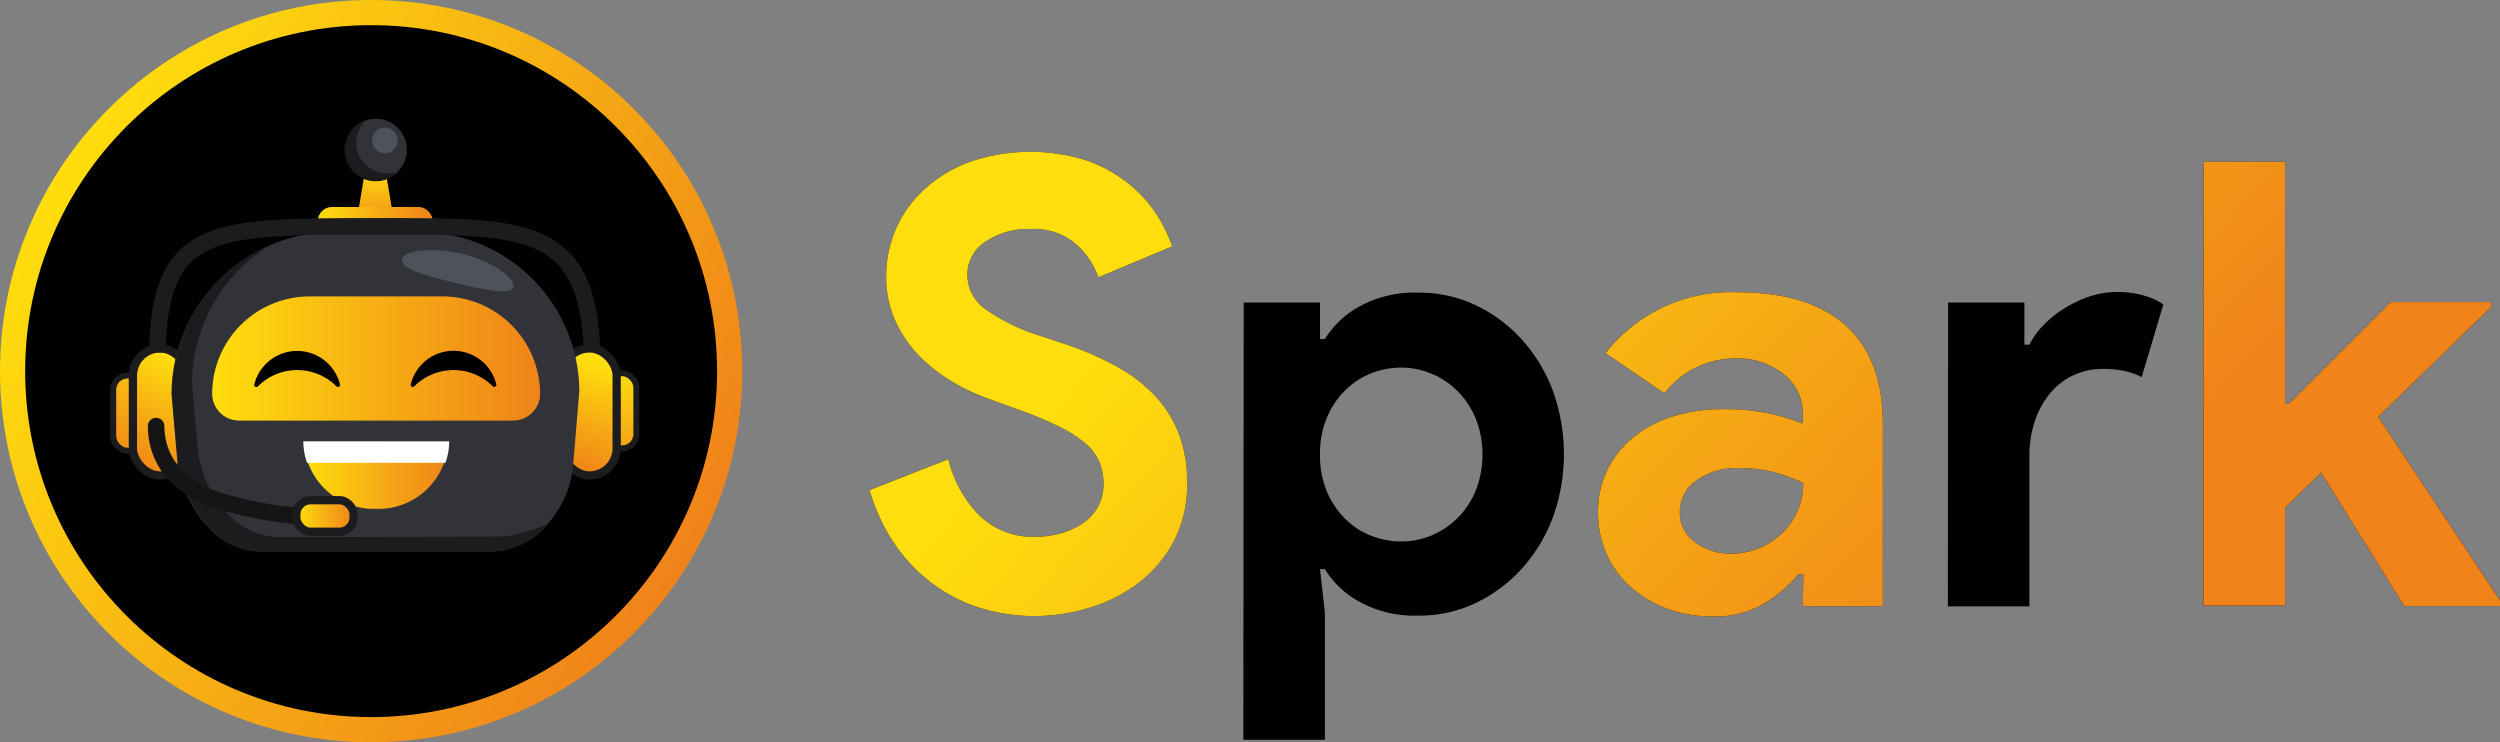 <svg id="Ebene_1" data-name="Ebene 1" xmlns="http://www.w3.org/2000/svg" xmlns:xlink="http://www.w3.org/1999/xlink" viewBox="0 0 214.62 63.72"><rect x="0" y="0" width="214.62" height="63.72" fill="#808080" stroke="none"/><defs><style>.cls-1{fill:#010101;stroke-width:2.16px;stroke:url(#Unbenannter_Verlauf_32);}.cls-1,.cls-10,.cls-11,.cls-12,.cls-15,.cls-16,.cls-4,.cls-5,.cls-6,.cls-7{stroke-miterlimit:10;}.cls-2{fill:url(#Unbenannter_Verlauf_32-2);}.cls-3{fill:url(#Unbenannter_Verlauf_32-3);}.cls-10,.cls-16,.cls-4,.cls-5,.cls-6,.cls-7{stroke:#1c1c1f;}.cls-4,.cls-6{stroke-width:0.51px;}.cls-4{fill:url(#Unbenannter_Verlauf_32-4);}.cls-16,.cls-5,.cls-7{stroke-width:0.71px;}.cls-5{fill:url(#Unbenannter_Verlauf_32-5);}.cls-6{fill:url(#Unbenannter_Verlauf_32-6);}.cls-7{fill:url(#Unbenannter_Verlauf_32-7);}.cls-8{fill:#313338;}.cls-9{fill:#1c1c1f;}.cls-10,.cls-15{fill:none;stroke-width:1.42px;}.cls-11,.cls-12{stroke:#313338;stroke-width:0.09px;}.cls-11{fill:url(#Unbenannter_Verlauf_32-8);}.cls-12{fill:url(#Unbenannter_Verlauf_9);}.cls-13{fill:#161616;}.cls-14{fill:#4e525a;}.cls-15{stroke:#151516;}.cls-15,.cls-16{stroke-linecap:round;}.cls-16{fill:url(#Unbenannter_Verlauf_32-9);}.cls-17{fill:#fff;}.cls-18{fill:url(#Unbenannter_Verlauf_32-10);}</style><linearGradient id="Unbenannter_Verlauf_32" x1="4.26" y1="15.93" x2="59.45" y2="47.79" gradientUnits="userSpaceOnUse"><stop offset="0" stop-color="#ffde0d"/><stop offset="0.55" stop-color="#f6aa14"/><stop offset="1" stop-color="#f08319"/></linearGradient><linearGradient id="Unbenannter_Verlauf_32-2" x1="-174.72" y1="4555.35" x2="-169.32" y2="4555.35" gradientTransform="translate(4587.57 189.22) rotate(90)" xlink:href="#Unbenannter_Verlauf_32"/><linearGradient id="Unbenannter_Verlauf_32-3" x1="27.28" y1="19.93" x2="37.16" y2="19.93" xlink:href="#Unbenannter_Verlauf_32"/><linearGradient id="Unbenannter_Verlauf_32-4" x1="14.24" y1="29.93" x2="9.09" y2="39.2" xlink:href="#Unbenannter_Verlauf_32"/><linearGradient id="Unbenannter_Verlauf_32-5" x1="15.9" y1="31.48" x2="11.14" y2="40.07" xlink:href="#Unbenannter_Verlauf_32"/><linearGradient id="Unbenannter_Verlauf_32-6" x1="3128.88" y1="7295.85" x2="3131.77" y2="7286.45" gradientTransform="translate(-914.91 -5703.28)" xlink:href="#Unbenannter_Verlauf_32"/><linearGradient id="Unbenannter_Verlauf_32-7" x1="3131.24" y1="7296.47" x2="3133.99" y2="7287.55" gradientTransform="translate(-920.08 -5703.08)" xlink:href="#Unbenannter_Verlauf_32"/><linearGradient id="Unbenannter_Verlauf_32-8" x1="2179.93" y1="1584.88" x2="2208.17" y2="1584.88" xlink:href="#Unbenannter_Verlauf_32"/><linearGradient id="Unbenannter_Verlauf_9" x1="2187.8" y1="1594.92" x2="2200.29" y2="1594.92" gradientUnits="userSpaceOnUse"><stop offset="0.01" stop-color="#ffde0d"/><stop offset="0.55" stop-color="#f6aa14"/><stop offset="1" stop-color="#f08319"/></linearGradient><linearGradient id="Unbenannter_Verlauf_32-9" x1="25.44" y1="44.3" x2="30.37" y2="44.3" xlink:href="#Unbenannter_Verlauf_32"/><linearGradient id="Unbenannter_Verlauf_32-10" x1="2276.88" y1="1562.47" x2="2330.5" y2="1612.61" xlink:href="#Unbenannter_Verlauf_32"/></defs><title>Unbenannt-2</title><circle class="cls-1" cx="31.86" cy="31.86" r="30.78"/><polygon class="cls-2" points="30.46 19.91 31.37 14.5 33.07 14.5 33.98 19.91 30.46 19.91"/><rect class="cls-3" x="27.28" y="17.77" width="9.88" height="4.33" rx="1.22" ry="1.22"/><rect class="cls-4" x="9.72" y="32.24" width="2.89" height="6.45" rx="1.22" ry="1.22"/><rect class="cls-5" x="11.41" y="29.91" width="4.67" height="10.91" rx="2.33" ry="2.33"/><rect class="cls-6" x="2213.5" y="1586.15" width="2.89" height="6.45" rx="1.22" ry="1.22" transform="translate(2268.13 1624.64) rotate(180)"/><rect class="cls-7" x="2210.03" y="1584.02" width="4.67" height="10.91" rx="2.33" ry="2.33" transform="translate(2262.97 1624.84) rotate(-180)"/><path class="cls-8" d="M2203.75,1601.46h-19.53c-4.28,0-6.76-4.41-7.23-7.63l-.51-5.87a14,14,0,0,1,13.95-13.94h7.36a13.74,13.74,0,0,1,13.7,13.69l-.51,6.12C2210.81,1597.32,2208,1601.46,2203.75,1601.46Z" transform="translate(-2161.76 -1554.11)"/><path class="cls-9" d="M2205,1600.17l-19.08.06c-4.27,0-6.69-4.08-7.16-7.31l-.51-5.86a14,14,0,0,1,6.67-11.88,14,14,0,0,0-8.4,12.78l.51,5.87c.47,3.22,3,7.63,7.23,7.63h19.53a6.41,6.41,0,0,0,5.07-2.4A14.66,14.66,0,0,1,2205,1600.17Z" transform="translate(-2161.76 -1554.11)"/><path class="cls-10" d="M2175.26,1584.36c.25-10.82,4.68-10.82,18.76-10.82,12.77,0,18.15-.2,18.57,10.69" transform="translate(-2161.76 -1554.11)"/><path class="cls-11" d="M2208.17,1587.91h0a8.43,8.43,0,0,0-8.41-8.4h-11.43a8.42,8.42,0,0,0-8.4,8.4h0a2.35,2.35,0,0,0,2.34,2.35h23.56A2.35,2.35,0,0,0,2208.17,1587.91Z" transform="translate(-2161.76 -1554.11)"/><path class="cls-12" d="M2194.05,1597.84a6.05,6.05,0,0,0,6.24-5.84H2187.8A6.06,6.06,0,0,0,2194.05,1597.84Z" transform="translate(-2161.76 -1554.11)"/><path d="M2187.27,1585.88a4.78,4.78,0,0,1,3.38,1.4.18.18,0,0,0,.3-.16,3.79,3.79,0,0,0-7.36,0,.18.18,0,0,0,.31.16A4.75,4.75,0,0,1,2187.27,1585.88Z" transform="translate(-2161.76 -1554.11)"/><path d="M2200.7,1585.88a4.77,4.77,0,0,1,3.37,1.4.18.18,0,0,0,.3-.16,3.78,3.78,0,0,0-7.35,0,.18.18,0,0,0,.3.16A4.78,4.78,0,0,1,2200.7,1585.88Z" transform="translate(-2161.76 -1554.11)"/><path class="cls-8" d="M2191.84,1568.48a2.66,2.66,0,1,0,.67-3.7,2.66,2.66,0,0,0-.67,3.7" transform="translate(-2161.76 -1554.11)"/><path class="cls-9" d="M2195.54,1569.15a2.84,2.84,0,0,1-.57.3,2.66,2.66,0,0,1-2.27-.18,2.58,2.58,0,0,1-.86-.79,2.65,2.65,0,0,1,.67-3.7h.08a2.25,2.25,0,0,1,.46-.24,2.66,2.66,0,0,0,3,4.25,3.07,3.07,0,0,1-.38.34h-.09" transform="translate(-2161.76 -1554.11)"/><path class="cls-13" d="M2196,1568.74a2.64,2.64,0,0,1-4.46-2.53,2.7,2.7,0,0,1,1.5-1.72,2.68,2.68,0,1,0,3,4.25Z" transform="translate(-2161.76 -1554.11)"/><path class="cls-14" d="M2195.43,1567.07a1.1,1.1,0,1,1,.28-1.53,1.11,1.11,0,0,1-.28,1.53" transform="translate(-2161.76 -1554.11)"/><path class="cls-15" d="M2175.16,1590.69c.05,4.16,3.53,5.66,4.54,6.13a33.81,33.81,0,0,0,7.58,1.59" transform="translate(-2161.76 -1554.11)"/><rect class="cls-16" x="25.44" y="42.94" width="4.92" height="2.71" rx="1.22" ry="1.22"/><path class="cls-17" d="M2188.12,1593.84H2200a5.39,5.39,0,0,0,.32-1.84H2187.8A5.65,5.65,0,0,0,2188.12,1593.84Z" transform="translate(-2161.76 -1554.11)"/><path class="cls-14" d="M2204.18,1579.07a33.58,33.58,0,0,1-3.32-.67c-2.49-.62-4.59-1.2-4.59-1.92s1.64-1.07,3.82-.82a10.19,10.19,0,0,1,1.37.25c2.82.68,4.68,2.27,4.35,2.89-.17.31-.76.37-1.63.27" transform="translate(-2161.76 -1554.11)"/><path d="M2250.63,1607a15.84,15.84,0,0,1-4.69-.69,13.34,13.34,0,0,1-4.1-2.08,14.33,14.33,0,0,1-3.25-3.38,16.3,16.3,0,0,1-2.18-4.66l6.76-2.66a10.37,10.37,0,0,0,2.61,4.77,6.58,6.58,0,0,0,4.9,1.89,7.72,7.72,0,0,0,2.16-.3,6.32,6.32,0,0,0,1.86-.85,4.11,4.11,0,0,0,1.31-1.41,4,4,0,0,0,.48-2,4.9,4.9,0,0,0-.37-1.92,4.5,4.5,0,0,0-1.26-1.6,11.21,11.21,0,0,0-2.29-1.43,30.83,30.83,0,0,0-3.49-1.44l-2.34-.85a18.36,18.36,0,0,1-3.11-1.44,14.19,14.19,0,0,1-2.86-2.19,10.68,10.68,0,0,1-2.1-3,9,9,0,0,1-.83-3.91,10,10,0,0,1,3.39-7.59,11.64,11.64,0,0,1,3.89-2.29,16.06,16.06,0,0,1,10-.06,12.45,12.45,0,0,1,3.57,2,11,11,0,0,1,2.37,2.63,12.78,12.78,0,0,1,1.33,2.72l-6.34,2.66a6.7,6.7,0,0,0-1.94-2.87,5.5,5.5,0,0,0-3.86-1.28,6.55,6.55,0,0,0-3.89,1.09,3.35,3.35,0,0,0-1.55,2.85,3.61,3.61,0,0,0,1.49,2.9,16.49,16.49,0,0,0,4.74,2.32l2.4.8a26.33,26.33,0,0,1,4.18,1.84,12.91,12.91,0,0,1,3.25,2.47,10,10,0,0,1,2.08,3.28,11.5,11.5,0,0,1,.72,4.23,10.42,10.42,0,0,1-1.2,5.14,11,11,0,0,1-3.06,3.54,13.26,13.26,0,0,1-4.21,2.08A16.16,16.16,0,0,1,2250.63,1607Z" transform="translate(-2161.76 -1554.11)"/><path d="M2268.53,1580.08h6.55v3.14h.42a8,8,0,0,1,3-2.82,9.84,9.84,0,0,1,5-1.17,11.35,11.35,0,0,1,4.77,1,12.72,12.72,0,0,1,4,2.88,13.68,13.68,0,0,1,2.74,4.39,16,16,0,0,1,0,11.19,13.9,13.9,0,0,1-2.74,4.39,13,13,0,0,1-4,2.88,11.34,11.34,0,0,1-4.77,1,9.84,9.84,0,0,1-5-1.17,7.93,7.93,0,0,1-3-2.82h-.42l.42,3.73v10.92h-7Zm13.53,20.51a6.72,6.72,0,0,0,2.63-.53,7,7,0,0,0,2.21-1.49,7.23,7.23,0,0,0,1.55-2.35,8.52,8.52,0,0,0,0-6.18,7.3,7.3,0,0,0-1.55-2.34,6.79,6.79,0,0,0-2.21-1.49,6.55,6.55,0,0,0-2.63-.54,6.9,6.9,0,0,0-2.64.51,6.58,6.58,0,0,0-2.21,1.47,7.3,7.3,0,0,0-1.55,2.34,8,8,0,0,0-.58,3.14,8.08,8.08,0,0,0,.58,3.15,7.3,7.3,0,0,0,1.55,2.34,6.41,6.41,0,0,0,2.21,1.46A6.9,6.9,0,0,0,2282.06,1600.59Z" transform="translate(-2161.76 -1554.11)"/><path d="M2316.57,1603.41h-.42a11.81,11.81,0,0,1-3,2.56,8.4,8.4,0,0,1-4.45,1.06,10.9,10.9,0,0,1-3.81-.66,9.93,9.93,0,0,1-3.11-1.84,8.22,8.22,0,0,1-2.08-2.82,8.66,8.66,0,0,1-.75-3.62,8.19,8.19,0,0,1,.8-3.65,8.31,8.31,0,0,1,2.24-2.8,10.19,10.19,0,0,1,3.38-1.78,14,14,0,0,1,4.24-.62,18.66,18.66,0,0,1,4.2.4,21.15,21.15,0,0,1,2.72.83v-.8a4.28,4.28,0,0,0-1.65-3.44,6.27,6.27,0,0,0-4.1-1.35,7.67,7.67,0,0,0-6.13,3l-5.06-3.46a13.72,13.72,0,0,1,11.35-5.22q6.08,0,9.27,2.85t3.19,8.44v15.66h-6.87Zm0-7.83a14.5,14.5,0,0,0-2.53-.93,11.13,11.13,0,0,0-2.85-.35,6,6,0,0,0-3.86,1.1,3.3,3.3,0,0,0-1.36,2.69,3,3,0,0,0,1.31,2.55,4.94,4.94,0,0,0,3,1,6.35,6.35,0,0,0,4.55-1.84,5.88,5.88,0,0,0,1.73-4.18Z" transform="translate(-2161.76 -1554.11)"/><path d="M2329,1580.08h6.55v3.62h.43a6.9,6.9,0,0,1,1.28-1.75,9,9,0,0,1,1.78-1.4,10.23,10.23,0,0,1,2.13-1,7.28,7.28,0,0,1,2.27-.37,8.23,8.23,0,0,1,2.37.3,6,6,0,0,1,1.67.76l-1.86,6.24a6.72,6.72,0,0,0-1.41-.51,8.48,8.48,0,0,0-1.89-.19,5.88,5.88,0,0,0-2.61.57,5.68,5.68,0,0,0-2,1.58,7.45,7.45,0,0,0-1.28,2.38,9.43,9.43,0,0,0-.45,3v12.85h-7Z" transform="translate(-2161.76 -1554.11)"/><path d="M2350.93,1568h7v20.78h.32l8.74-8.74h8.63v.43l-9.7,9.43,10.5,15.82v.42h-8.26l-7.14-11.45-3.09,3v8.41h-7Z" transform="translate(-2161.76 -1554.11)"/><path class="cls-18" d="M2250.63,1607a15.84,15.84,0,0,1-4.69-.69,13.34,13.34,0,0,1-4.1-2.08,14.33,14.33,0,0,1-3.25-3.38,16.3,16.3,0,0,1-2.18-4.66l6.76-2.66a10.37,10.37,0,0,0,2.61,4.77,6.58,6.58,0,0,0,4.9,1.89,7.72,7.72,0,0,0,2.16-.3,6.32,6.32,0,0,0,1.86-.85,4.11,4.11,0,0,0,1.31-1.41,4,4,0,0,0,.48-2,4.9,4.9,0,0,0-.37-1.92,4.5,4.5,0,0,0-1.26-1.6,11.21,11.21,0,0,0-2.29-1.43,30.83,30.83,0,0,0-3.49-1.44l-2.34-.85a18.36,18.36,0,0,1-3.11-1.44,14.19,14.19,0,0,1-2.86-2.19,10.68,10.68,0,0,1-2.1-3,9,9,0,0,1-.83-3.91,10,10,0,0,1,3.39-7.59,11.64,11.64,0,0,1,3.89-2.29,16.06,16.06,0,0,1,10-.06,12.45,12.45,0,0,1,3.57,2,11,11,0,0,1,2.37,2.63,12.78,12.78,0,0,1,1.33,2.72l-6.34,2.66a6.7,6.7,0,0,0-1.94-2.87,5.5,5.5,0,0,0-3.86-1.28,6.55,6.55,0,0,0-3.89,1.09,3.35,3.35,0,0,0-1.55,2.85,3.61,3.61,0,0,0,1.49,2.9,16.49,16.49,0,0,0,4.74,2.32l2.4.8a26.33,26.33,0,0,1,4.18,1.84,12.91,12.91,0,0,1,3.25,2.47,10,10,0,0,1,2.08,3.28,11.5,11.5,0,0,1,.72,4.23,10.42,10.42,0,0,1-1.2,5.14,11,11,0,0,1-3.06,3.54,13.26,13.26,0,0,1-4.21,2.08A16.16,16.16,0,0,1,2250.63,1607Z" transform="translate(-2161.76 -1554.11)"/><path class="cls-18" d="M2268.53,1580.08h6.55v3.14h.42a8,8,0,0,1,3-2.82,9.84,9.84,0,0,1,5-1.17,11.35,11.35,0,0,1,4.77,1,12.72,12.72,0,0,1,4,2.88,13.68,13.68,0,0,1,2.74,4.39,16,16,0,0,1,0,11.19,13.9,13.9,0,0,1-2.74,4.39,13,13,0,0,1-4,2.88,11.34,11.34,0,0,1-4.77,1,9.84,9.84,0,0,1-5-1.17,7.93,7.93,0,0,1-3-2.82h-.42l.42,3.73v10.92h-7Zm13.53,20.51a6.72,6.72,0,0,0,2.63-.53,7,7,0,0,0,2.21-1.49,7.23,7.23,0,0,0,1.55-2.35,8.52,8.52,0,0,0,0-6.18,7.3,7.3,0,0,0-1.55-2.34,6.79,6.79,0,0,0-2.21-1.49,6.55,6.55,0,0,0-2.63-.54,6.9,6.9,0,0,0-2.64.51,6.58,6.58,0,0,0-2.21,1.47,7.3,7.3,0,0,0-1.55,2.34,8,8,0,0,0-.58,3.14,8.08,8.08,0,0,0,.58,3.15,7.3,7.3,0,0,0,1.55,2.34,6.41,6.41,0,0,0,2.21,1.46A6.9,6.9,0,0,0,2282.06,1600.59Z" transform="translate(-2161.76 -1554.11)"/><path class="cls-18" d="M2316.57,1603.41h-.42a11.81,11.81,0,0,1-3,2.56,8.4,8.4,0,0,1-4.45,1.06,10.9,10.9,0,0,1-3.81-.66,9.93,9.93,0,0,1-3.11-1.84,8.22,8.22,0,0,1-2.08-2.82,8.66,8.66,0,0,1-.75-3.62,8.19,8.19,0,0,1,.8-3.65,8.31,8.31,0,0,1,2.24-2.8,10.19,10.19,0,0,1,3.38-1.78,14,14,0,0,1,4.24-.62,18.66,18.66,0,0,1,4.2.4,21.15,21.15,0,0,1,2.72.83v-.8a4.28,4.28,0,0,0-1.65-3.44,6.27,6.27,0,0,0-4.1-1.35,7.67,7.67,0,0,0-6.13,3l-5.06-3.46a13.72,13.72,0,0,1,11.35-5.22q6.08,0,9.27,2.85t3.19,8.44v15.66h-6.87Zm0-7.83a14.5,14.5,0,0,0-2.53-.93,11.13,11.13,0,0,0-2.85-.35,6,6,0,0,0-3.86,1.1,3.3,3.3,0,0,0-1.36,2.69,3,3,0,0,0,1.31,2.55,4.94,4.94,0,0,0,3,1,6.35,6.35,0,0,0,4.55-1.84,5.88,5.88,0,0,0,1.73-4.18Z" transform="translate(-2161.76 -1554.11)"/><path class="cls-18" d="M2329,1580.08h6.55v3.62h.43a6.9,6.9,0,0,1,1.28-1.75,9,9,0,0,1,1.78-1.4,10.23,10.23,0,0,1,2.13-1,7.28,7.28,0,0,1,2.27-.37,8.23,8.23,0,0,1,2.37.3,6,6,0,0,1,1.67.76l-1.86,6.24a6.72,6.72,0,0,0-1.41-.51,8.48,8.48,0,0,0-1.89-.19,5.88,5.88,0,0,0-2.61.57,5.68,5.68,0,0,0-2,1.58,7.45,7.45,0,0,0-1.28,2.38,9.43,9.43,0,0,0-.45,3v12.85h-7Z" transform="translate(-2161.76 -1554.11)"/><path class="cls-18" d="M2350.93,1568h7v20.78h.32l8.74-8.74h8.63v.43l-9.7,9.43,10.5,15.82v.42h-8.26l-7.14-11.45-3.09,3v8.41h-7Z" transform="translate(-2161.76 -1554.11)"/></svg>